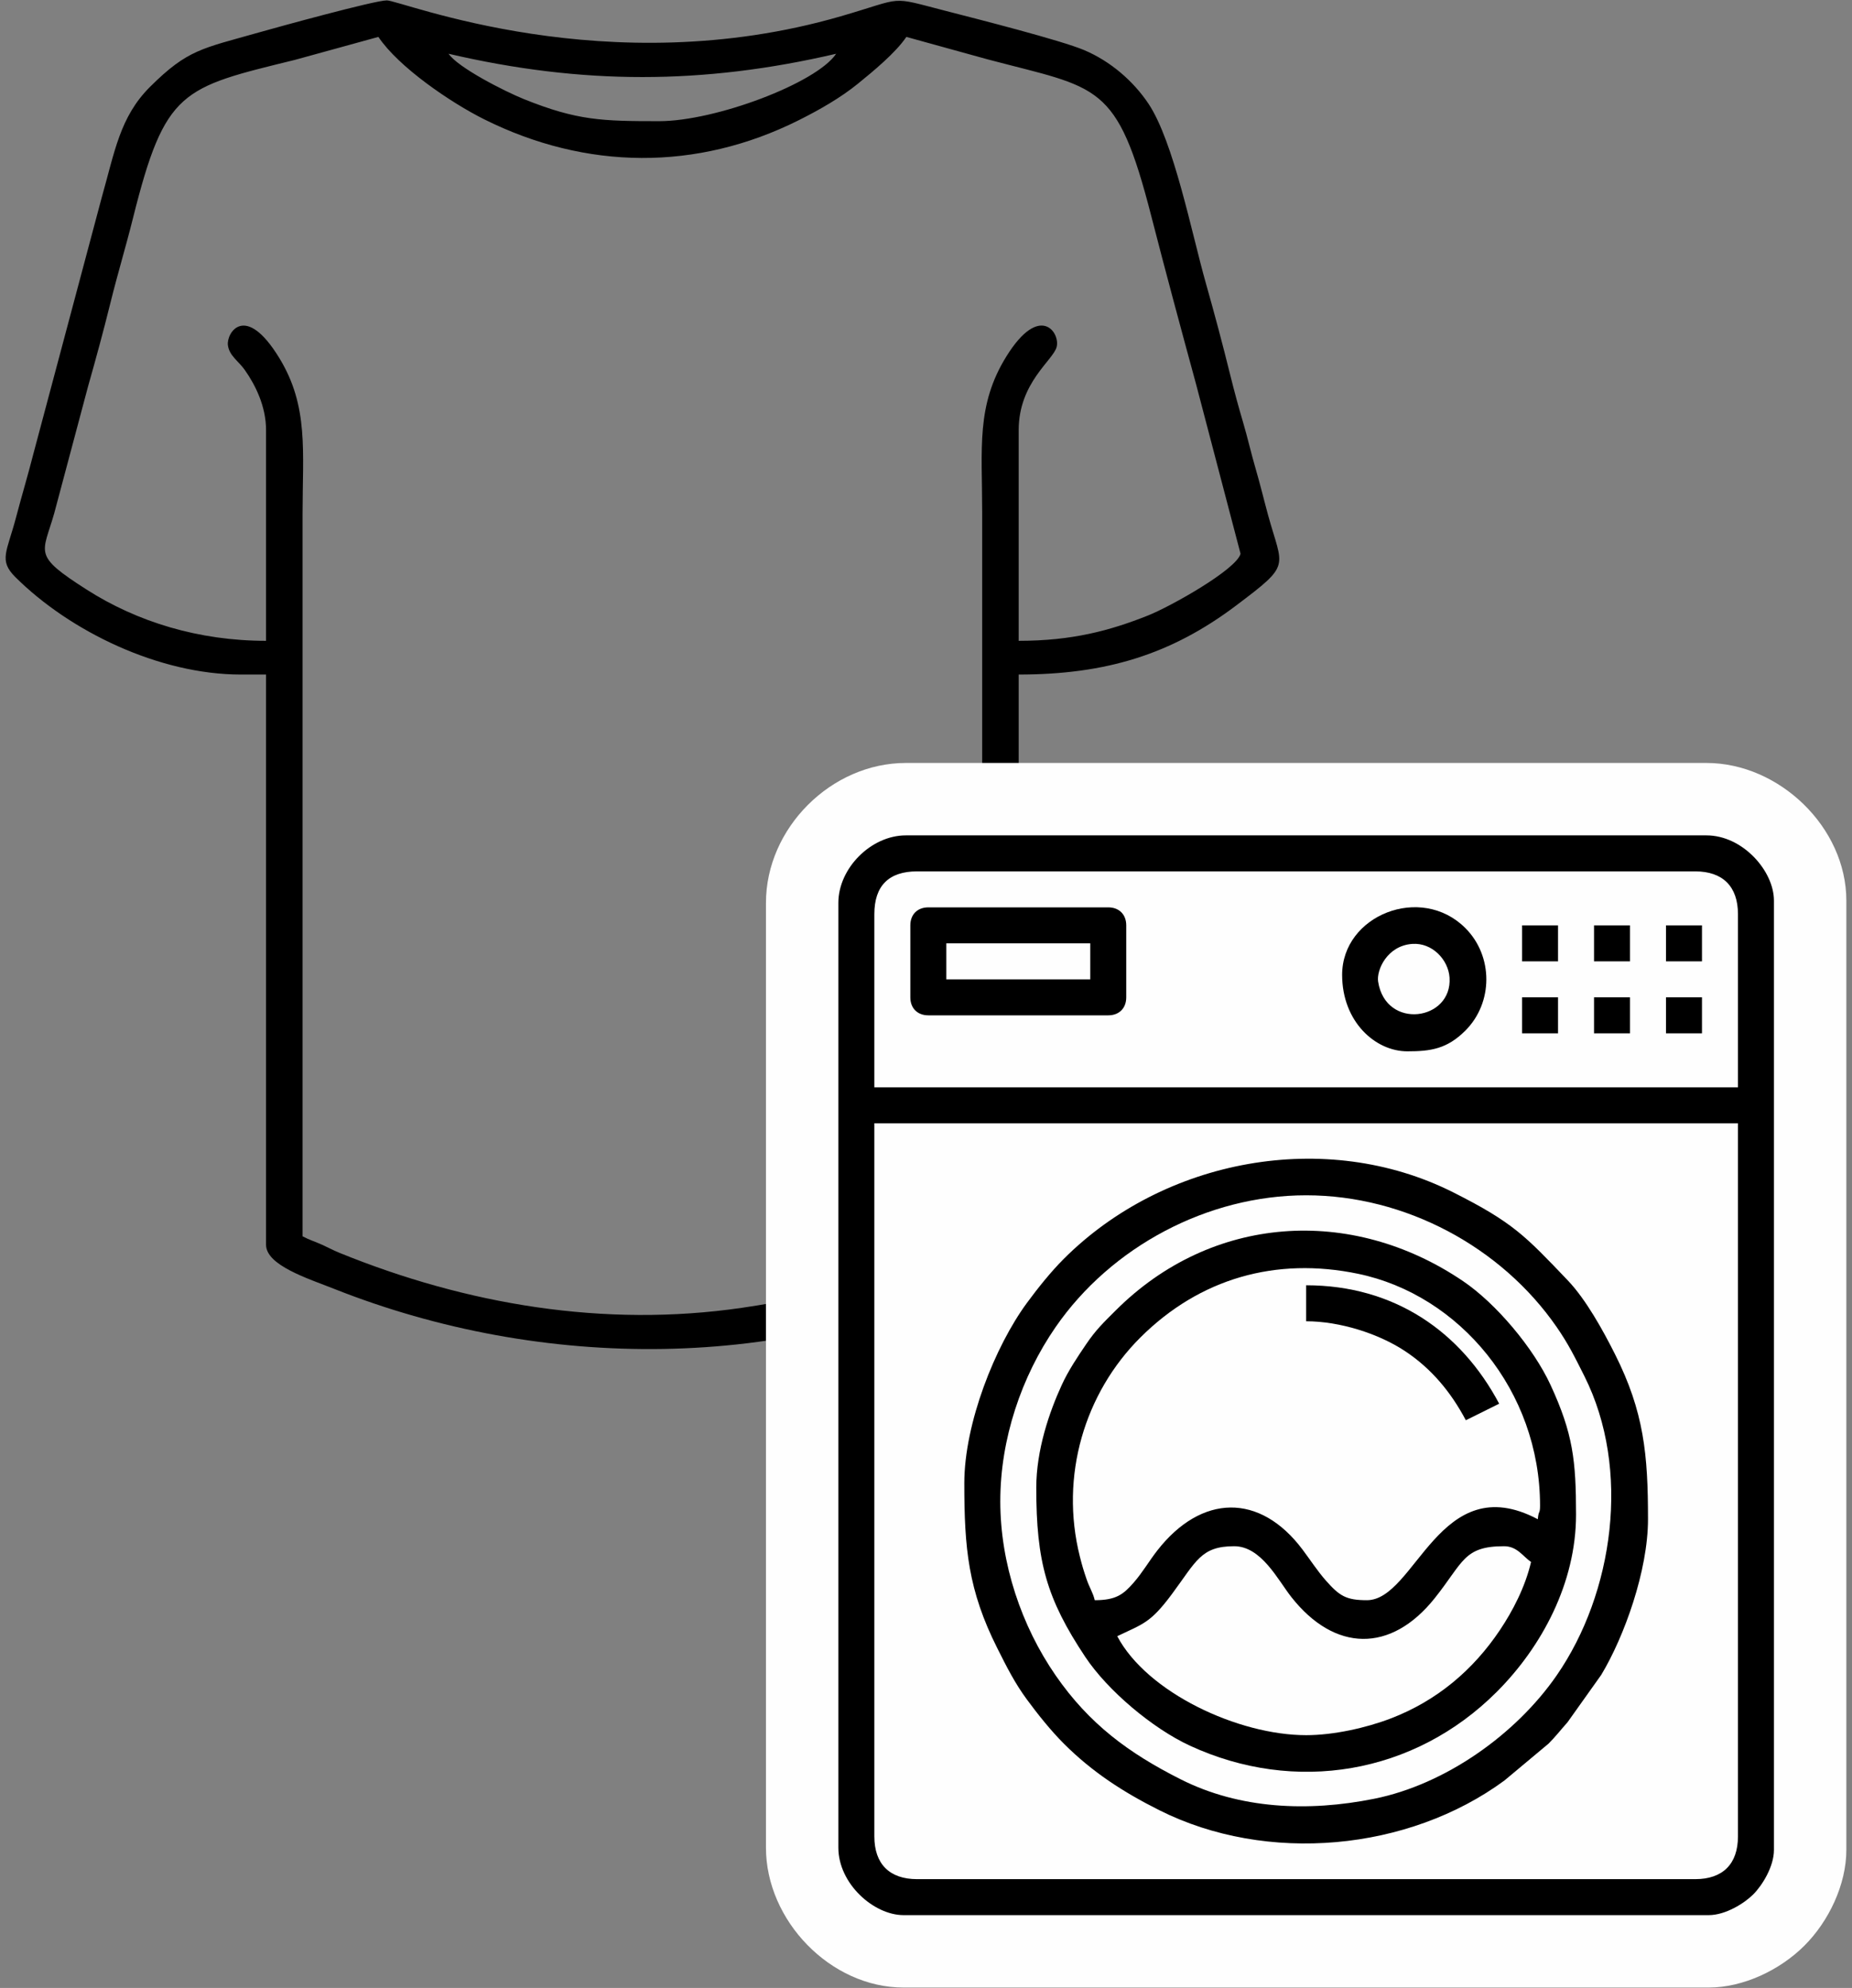 <?xml version="1.0" encoding="UTF-8"?>
<!DOCTYPE svg PUBLIC "-//W3C//DTD SVG 1.1//EN" "http://www.w3.org/Graphics/SVG/1.1/DTD/svg11.dtd">
<!-- Creator: CorelDRAW 2020 (64-Bit) -->
<svg xmlns="http://www.w3.org/2000/svg" xml:space="preserve" width="69.427mm" height="74.507mm" version="1.1" style="shape-rendering:geometricPrecision; text-rendering:geometricPrecision; image-rendering:optimizeQuality; fill-rule:evenodd; clip-rule:evenodd"
viewBox="0 0 6942.66 7450.66"
 xmlns:xlink="http://www.w3.org/1999/xlink"
 xmlns:xodm="http://www.corel.com/coreldraw/odm/2003">
 <rect x="0" y="0" width="6942.66" height="7450.66" fill="#808080" stroke="none"/>
 <defs>
  <style type="text/css">
   <![CDATA[
    .fil2 {fill:black}
    .fil0 {fill:black}
    .fil1 {fill:#FEFEFE}
   ]]>
  </style>
 </defs>
 <g id="Capa_x0020_1">
  <path class="fil0" d="M997.36 1612.2l0 789.58c-251.95,0 -482.47,-70.68 -671.76,-191.51 -205.38,-131.1 -165.91,-133 -122.26,-286.68l126.33 -473.75c30.68,-108.39 57.61,-206.82 84.52,-315.54 27.61,-111.53 56.41,-205.17 84.11,-315.94 120.73,-482.73 182.17,-489.42 606.44,-593.72l313.73 -86.31c75.94,113.4 271.36,246.37 396.54,308.81 382.11,190.58 796.87,194.63 1179.11,3.51 78.19,-39.09 157.09,-84.33 221.43,-136.51 58.3,-47.29 142.8,-117.09 182.13,-175.81l305.22 84.29c417.3,110.45 483.51,83.06 612.93,587.23 53.36,207.84 110.44,419.17 168.37,631.74l166.28 633.83c-15.34,59.19 -262.52,197.92 -347.4,231.63 -142.84,56.74 -284.16,94.73 -484.29,94.73l0 -789.58c0,-178.53 129.17,-261.31 142.26,-311.7 14.11,-54.25 -63.11,-165.92 -187.87,34.48 -114.61,184.1 -91.25,345.74 -91.25,582.53l0 2716.15c-260.45,137.81 -603.1,224.6 -900.65,267.92 -516.24,75.17 -1032.22,-12.17 -1508.84,-206.11 -22.99,-9.35 -42.15,-19.92 -64.7,-30.05 -26.31,-11.82 -48.22,-18.38 -73.52,-31.76l0 -2705.62c0,-236.66 23.71,-404.83 -87.33,-586.44 -127.96,-209.29 -198.15,-93.84 -192.59,-48.19 4.85,39.78 39.51,59.37 63.34,93.22 39.66,56.36 79.72,136.08 79.72,225.57zm684.31 -1410.71c499.82,116.45 953.19,116.4 1452.82,0 -73.77,110.16 -452.66,252.67 -663.25,252.67 -213.76,0 -306.93,-2.09 -506.98,-82.58 -71.4,-28.72 -247.96,-118.37 -282.59,-170.09zm-779.05 2326.62l94.74 0 0 2137.13c0,77.55 159.03,127.18 255.65,165.46 779.79,308.98 1695.46,311.26 2450.13,-60.03 49.91,-24.55 115.65,-37.68 115.65,-105.43l0 -2137.13c327.19,0 571.85,-75.29 815.16,-258.67 209.09,-157.58 174.81,-138.1 119.64,-339.25 -14.43,-52.61 -29.25,-114.44 -46.75,-174.32 -17.74,-60.71 -29.7,-115.32 -47.1,-173.99 -16.03,-54.04 -32.31,-113.61 -47.22,-173.86 -30.06,-121.45 -58.81,-229.17 -92.82,-349.34 -52.13,-184.16 -119.56,-527.95 -214.34,-669.99 -56.2,-84.21 -141.83,-158.97 -241.21,-200.95 -86.89,-36.7 -396.92,-115.6 -516.84,-146.41 -219.32,-56.36 -150.86,-51.24 -395.38,19.69 -877,254.35 -1647.69,-59.56 -1701.88,-59.56 -45.62,0 -410.59,100.58 -479.82,120.25 -213.28,60.59 -266.25,63.23 -407.29,203.32 -113.58,112.82 -132.68,243.27 -182.27,417.82l-254.9 955.78c-20.71,81.41 -44.77,161.11 -65.43,239.87 -34.14,130.14 -66.31,161.08 -2.98,224.15 204.56,203.71 538.64,365.46 845.26,365.46z"/>
  <path class="fil1" d="M2871.37 3383.86c0,-279.97 244.39,-524.36 524.36,-524.36l3001.4 0c272.74,0 524.37,241.52 524.37,515.94l0 3557.84c0,129.97 -66.01,267.66 -157.17,358.8 -91.14,91.14 -228.8,157.13 -358.76,157.13l-3018.26 0c-274.47,0 -515.94,-251.63 -515.94,-524.37l0 -3540.98z"/>
  <g id="_2051950764032">
   <path class="fil2" d="M3277.71 6882.69l0 -2672.59 3237.45 0 0 2672.59c0,103.36 -56.82,160.19 -160.19,160.19l-2917.08 0c-103.36,0 -160.18,-56.83 -160.18,-160.19zm0 -3456.67c0,-106.04 54.13,-160.18 160.18,-160.18l2917.08 0c103.37,0 160.19,56.82 160.19,160.18l0 649.18 -3237.45 0 0 -649.18zm-134.9 -42.16l0 3540.98c0,135.32 132.8,252.94 244.5,252.94l3018.26 0c62.99,0 133.44,-44.25 166.85,-77.65 33.41,-33.4 77.64,-103.86 77.64,-166.85l0 -3557.84c0,-111.39 -117.39,-244.5 -252.93,-244.5l-3001.4 0c-130.1,0 -252.92,122.82 -252.92,252.92z"/>
   <path class="fil2" d="M4896.43 6503.3c-254.35,0 -596.2,-159.31 -708.19,-370.96 96.9,-46.49 123.77,-48.68 204.83,-157.69 91.59,-123.16 108.58,-179.54 233.57,-179.54 101.78,0 164.1,126.78 214.24,190.44 162.45,206.21 372.81,210.58 537.27,4.63 108.22,-135.52 108.15,-195.07 260.2,-195.07 49.53,0 71.21,38.95 101.17,59.01 -21.89,93.93 -68.65,183.39 -116.32,254.64 -100.54,150.31 -236.79,265.79 -409.92,332 -92.36,35.32 -214.5,62.54 -316.85,62.54zm-792.5 -505.86c-6.79,-29.12 -19.34,-45.59 -30.7,-78.9 -10.95,-32.15 -16.38,-49.9 -25.09,-84.51 -76.1,-302.51 18.22,-613.14 226.51,-820.89 222.6,-222.03 508.61,-303.1 816.58,-239.06 380.19,79.04 682.02,438.66 682.02,869.26 0,31.76 -5.55,15.95 -8.43,50.6 -368.73,-195.11 -458.06,303.5 -640.75,303.5 -77.96,0 -102.76,-15.98 -153.83,-73.8 -30.69,-34.76 -57.8,-76.51 -86.95,-115.4 -160.51,-214.19 -379.69,-208.34 -544.55,2.47 -31.18,39.86 -55.59,82.88 -89.39,121.39 -38.17,43.51 -65.42,65.34 -145.42,65.34zm-219.2 -421.54c0,276.85 38.29,415.59 183.68,634.12 83.66,125.76 251.57,267.63 392.36,332.69 393.3,181.75 840.42,108.05 1150.18,-201.71 169.22,-169.22 297.19,-408.76 297.19,-663.93 0,-202.61 -11.19,-303.83 -95.49,-486.24 -64.2,-138.92 -204.1,-305.24 -327.64,-388.99 -420.07,-284.82 -943.95,-249.01 -1303.09,110.13 -45.33,45.32 -73.25,71.53 -110.14,125.93 -32.58,48.07 -66.1,97.57 -91.56,152.93 -46.2,100.47 -95.49,243.13 -95.49,385.07z"/>
   <path class="fil2" d="M3749.83 5626.49c0,-233.47 79.44,-467.58 207.33,-652.62 208.26,-301.33 569.7,-493.98 939.27,-493.98 371.26,0 731.37,193.17 939.27,493.98 44.38,64.2 67.34,111.38 103.46,183.19 176.27,350.38 109.35,814.16 -103.46,1122.04 -152.95,221.31 -417.56,409 -684.09,462.52 -248.65,49.92 -504.59,38.32 -724.61,-72.4 -196.06,-98.67 -344.01,-208.06 -469.84,-390.12 -127.89,-185.04 -207.33,-419.15 -207.33,-652.61zm-134.89 -67.45c0,243.91 14.33,400.83 123.65,618.27 36.44,72.49 65.55,130.46 111.09,192.42 40.65,55.3 90.01,116.95 138.29,165.22 107.61,107.62 223.7,182.05 357.64,249.39 403.88,203.05 934.54,153.17 1294.06,-111.1l165.34 -138.17c26.81,-26.83 45.59,-51.52 71.37,-80.38l126.2 -177.34c86.2,-142.91 175.35,-390.63 175.35,-583.41 0,-242.39 -14.98,-402.12 -123.65,-618.28 -45.13,-89.78 -108.75,-205.31 -177.75,-277.52 -158.48,-165.87 -204.38,-216.44 -429.27,-329.5 -477.99,-240.3 -1084.65,-125.26 -1459.29,249.38 -48.28,48.28 -97.64,109.93 -138.29,165.22 -119.66,162.8 -234.74,451.37 -234.74,675.8z"/>
   <path class="fil2" d="M3547.49 3535.63l539.57 0 0 134.89 -539.57 0 0 -134.89zm-134.9 -67.45l0 269.78c0,40.8 26.67,67.46 67.45,67.46l674.48 0c40.78,0 67.45,-26.66 67.45,-67.46l0 -269.78c0,-40.79 -26.67,-67.45 -67.45,-67.45l-674.48 0c-40.78,0 -67.45,26.66 -67.45,67.45z"/>
   <path class="fil2" d="M5166.22 3678.95c-6.6,-42.7 33.3,-134.61 128.09,-141.26 74.6,-5.24 135.09,59.14 139.65,126.01 11.08,162.33 -239.47,197.92 -267.74,15.25zm-134.9 -25.3c0,175.08 123.8,286.66 244.51,286.66 87.57,0 148.73,-8.95 217.43,-77.64 104.86,-104.86 104.86,-279.44 0,-384.3 -166.33,-166.33 -461.94,-48.21 -461.94,175.28z"/>
   <path class="fil2" d="M4896.43 4952.01c126.19,0 270.74,46.08 369.5,111.06 100.09,65.85 173.57,154.96 229.09,259.9l125 -61.98c-143.63,-270.68 -393.32,-443.87 -723.59,-443.87l0 134.89z"/>
   <polygon class="fil2" points="5705.8,3603.07 5840.69,3603.07 5840.69,3468.18 5705.8,3468.18 "/>
   <polygon class="fil2" points="5975.58,3603.07 6110.48,3603.07 6110.48,3468.18 5975.58,3468.18 "/>
   <polygon class="fil2" points="6245.37,3603.07 6380.27,3603.07 6380.27,3468.18 6245.37,3468.18 "/>
   <polygon class="fil2" points="5705.8,3872.86 5840.69,3872.86 5840.69,3737.96 5705.8,3737.96 "/>
   <polygon class="fil2" points="5975.58,3872.86 6110.48,3872.86 6110.48,3737.96 5975.58,3737.96 "/>
   <polygon class="fil2" points="6245.37,3872.86 6380.27,3872.86 6380.27,3737.96 6245.37,3737.96 "/>
  </g>
 </g>
</svg>
